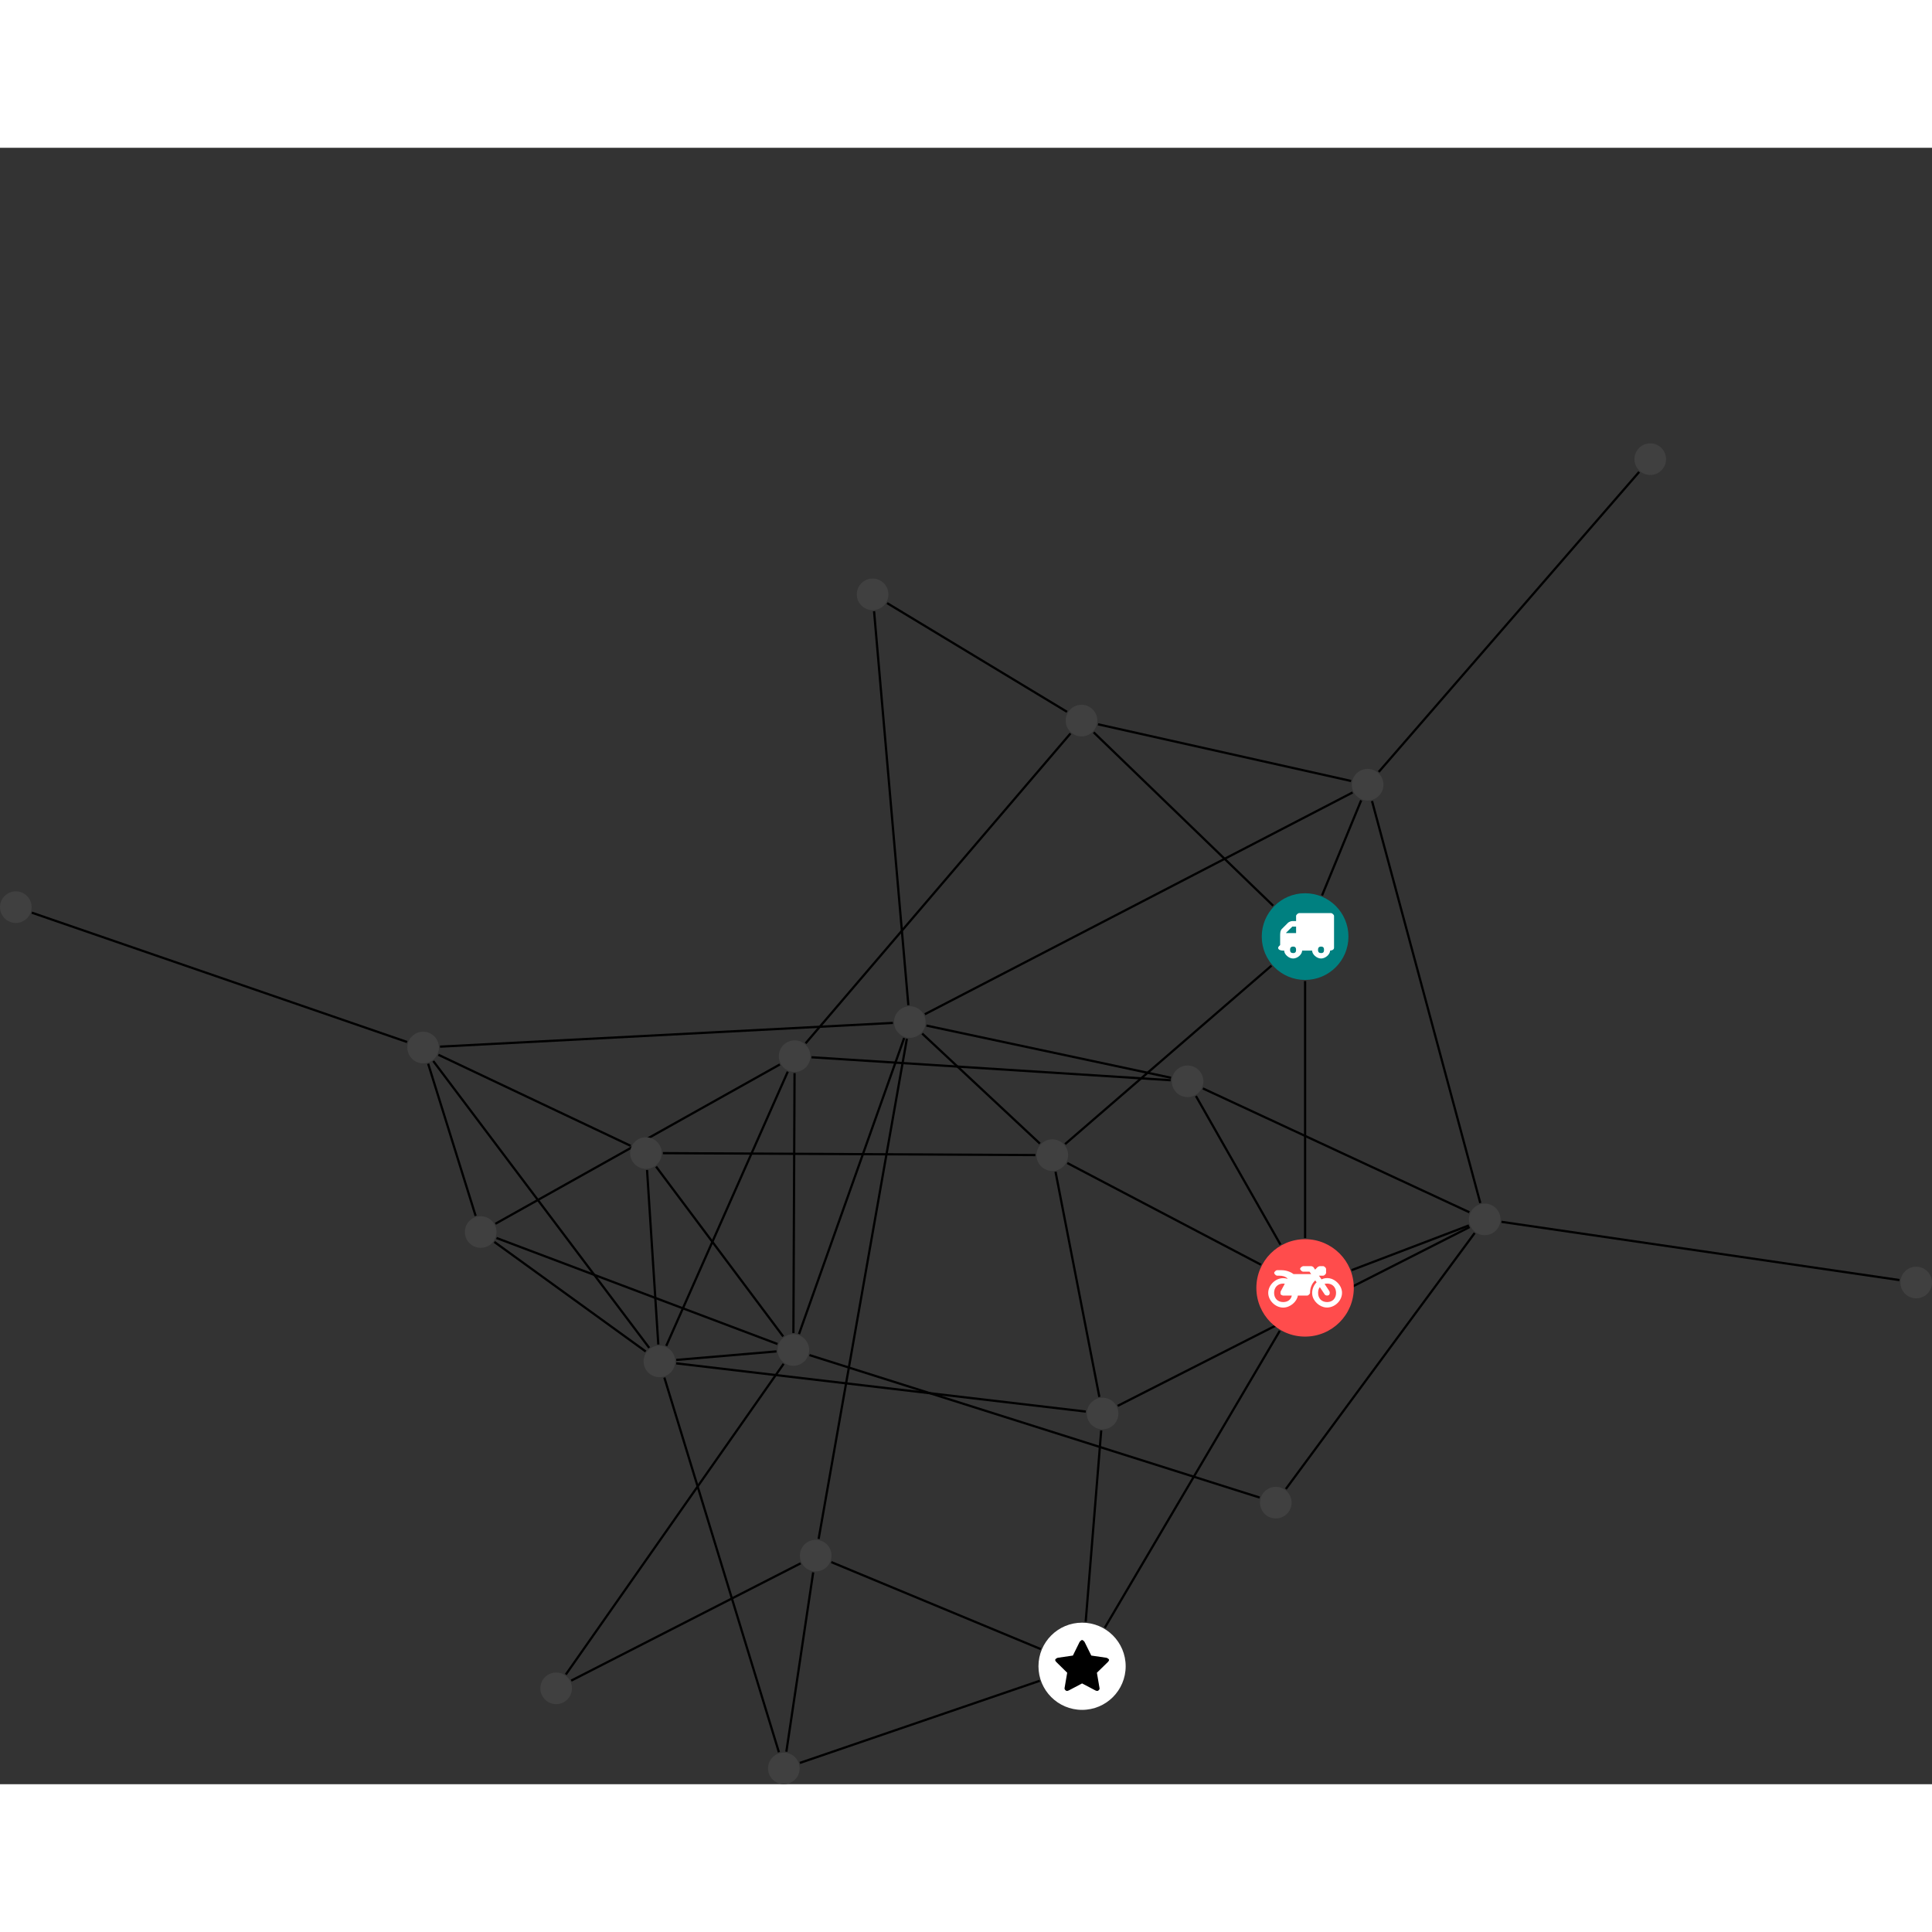 <?xml version="1.0" encoding="UTF-8"?>
<svg xmlns="http://www.w3.org/2000/svg" xmlns:xlink="http://www.w3.org/1999/xlink" width="344.495pt" height="344.495pt" viewBox="0.000 -52.704 344.495 291.791" version="1.1">
<rect x="0.000" y="-52.704" width="344.495" height="291.791" fill="#333333" stroke="none"/>
<defs>
<g>
<symbol overflow="visible" id="glyph0-0">
<path style="stroke:none;" d="M 1.422 -0.75 L 1.422 -7.922 L 3.562 -7.922 L 3.562 -0.891 L 1.422 -0.891 Z M 0.625 0 L 4.531 0 L 4.531 -8.812 L 0.438 -8.812 L 0.438 0 Z M 0.625 0 "/>
</symbol>
<symbol overflow="visible" id="glyph0-1">
<path style="stroke:none;" d="M 3.375 -0.844 C 3.375 -0.453 3.234 -0.266 2.844 -0.266 C 2.469 -0.266 2.297 -0.453 2.297 -0.844 C 2.297 -1.219 2.469 -1.422 2.844 -1.422 C 3.234 -1.422 3.375 -1.219 3.375 -0.844 Z M 1.594 -3.688 L 1.594 -3.859 C 1.594 -3.875 1.578 -3.875 1.594 -3.891 L 2.688 -4.969 C 2.703 -5 2.656 -4.984 2.688 -4.984 L 3.375 -4.984 L 3.375 -3.828 L 1.594 -3.828 Z M 8.359 -0.844 C 8.359 -0.453 8.219 -0.266 7.828 -0.266 C 7.453 -0.266 7.281 -0.453 7.281 -0.844 C 7.281 -1.219 7.453 -1.422 7.828 -1.422 C 8.219 -1.422 8.359 -1.219 8.359 -0.844 Z M 10.141 -6.891 C 10.141 -7.094 9.812 -7.391 9.609 -7.391 L 3.922 -7.391 C 3.719 -7.391 3.375 -7.094 3.375 -6.891 L 3.375 -5.969 L 2.672 -5.969 C 2.469 -5.969 2.078 -5.812 1.938 -5.672 L 0.844 -4.578 C 0.531 -4.266 0.531 -3.734 0.531 -3.328 L 0.531 -1.688 C 0.516 -1.688 0.172 -1.391 0.172 -1.203 C 0.172 -0.781 0.781 -0.703 1.062 -0.703 L 1.25 -0.703 C 1.25 -0.047 2.062 0.703 2.844 0.703 C 3.641 0.703 4.453 -0.047 4.453 -0.703 L 6.234 -0.703 C 6.234 -0.047 7.047 0.703 7.828 0.703 C 8.625 0.703 9.438 -0.047 9.438 -0.703 C 9.547 -0.703 10.141 -0.781 10.141 -1.203 Z M 10.141 -6.891 "/>
</symbol>
<symbol overflow="visible" id="glyph0-2">
<path style="stroke:none;" d="M 12.969 -2.906 C 12.844 -3.984 11.859 -5.016 10.781 -5.219 C 10.234 -5.328 9.703 -5.219 9.328 -5.031 L 8.875 -5.688 L 9.609 -5.688 C 9.812 -5.688 10.141 -5.984 10.141 -6.188 L 10.141 -6.891 C 10.141 -7.094 9.812 -7.391 9.609 -7.391 L 9.047 -7.391 C 8.969 -7.391 8.734 -7.312 8.656 -7.25 L 8.188 -6.766 L 7.891 -7.203 C 7.828 -7.281 7.594 -7.391 7.484 -7.391 L 6.078 -7.391 C 5.906 -7.391 5.547 -7.125 5.516 -6.953 C 5.484 -6.734 5.828 -6.406 6.047 -6.406 L 7.188 -6.406 L 7.484 -5.969 L 4.344 -5.969 C 4.141 -6.125 3.375 -6.672 2.141 -6.672 L 1.422 -6.672 C 1.219 -6.672 0.891 -6.375 0.891 -6.188 C 0.891 -5.984 1.219 -5.688 1.422 -5.688 L 1.781 -5.688 C 2.484 -5.688 2.906 -5.516 3.281 -5.188 L 3.25 -5.141 C 3.078 -5.188 2.797 -5.25 2.5 -5.25 C 1.109 -5.25 -0.172 -4 -0.172 -2.625 C -0.172 -1.25 1.109 0 2.5 0 C 3.75 0 4.953 -1.062 5.109 -2.141 L 6.766 -2.141 C 6.969 -2.141 7.281 -2.438 7.281 -2.625 C 7.281 -3.609 7.688 -4.391 8.219 -4.844 L 8.453 -4.5 C 7.969 -4.062 7.578 -3.203 7.672 -2.359 C 7.781 -1.172 8.969 -0.094 10.141 -0.016 C 11.703 0.094 13.156 -1.344 12.969 -2.906 Z M 2.5 -0.984 C 1.516 -0.984 0.875 -1.641 0.875 -2.625 C 0.875 -3.594 1.516 -4.281 2.5 -4.281 C 2.672 -4.281 2.844 -4.234 2.781 -4.25 L 2.047 -2.891 C 2 -2.781 2 -2.469 2.047 -2.359 C 2.125 -2.25 2.375 -2.141 2.5 -2.141 L 4.031 -2.141 C 3.891 -1.453 3.344 -0.984 2.5 -0.984 Z M 10.328 -0.984 C 9.344 -0.984 8.719 -1.641 8.719 -2.625 C 8.719 -3.109 8.859 -3.469 9.031 -3.641 L 9.906 -2.328 C 9.969 -2.219 10.203 -2.141 10.328 -2.141 C 10.391 -2.141 10.594 -2.188 10.641 -2.234 C 10.812 -2.344 10.844 -2.75 10.734 -2.922 L 9.875 -4.219 C 9.859 -4.219 10.094 -4.281 10.328 -4.281 C 11.297 -4.281 11.922 -3.594 11.922 -2.625 C 11.922 -1.641 11.297 -0.984 10.328 -0.984 Z M 10.328 -0.984 "/>
</symbol>
<symbol overflow="visible" id="glyph0-3">
<path style="stroke:none;" d="M 9.438 -5.078 C 9.438 -5.25 9.078 -5.453 8.938 -5.469 L 6.266 -5.859 L 5.078 -8.266 C 5.031 -8.375 4.75 -8.641 4.625 -8.641 C 4.5 -8.641 4.234 -8.375 4.172 -8.266 L 2.984 -5.859 L 0.312 -5.469 C 0.172 -5.453 -0.172 -5.25 -0.172 -5.078 C -0.172 -4.969 -0.062 -4.781 0.016 -4.719 L 1.969 -2.797 L 1.5 -0.062 C 1.5 -0.016 1.5 0.016 1.5 0.047 C 1.5 0.203 1.75 0.453 1.906 0.453 C 1.984 0.453 2.188 0.406 2.25 0.359 L 4.625 -0.891 L 7 0.359 C 7.062 0.406 7.266 0.453 7.344 0.453 C 7.5 0.453 7.75 0.203 7.75 0.047 C 7.75 0.016 7.75 -0.016 7.734 -0.062 L 7.266 -2.797 L 9.234 -4.719 C 9.297 -4.781 9.438 -4.969 9.438 -5.078 Z M 9.438 -5.078 "/>
</symbol>
</g>
<clipPath id="clip1">
  <path d="M 136 215 L 192 215 L 192 239.086 L 136 239.086 Z M 136 215 "/>
</clipPath>
<clipPath id="clip2">
  <path d="M 112 160 L 145 160 L 145 239.086 L 112 239.086 Z M 112 160 "/>
</clipPath>
<clipPath id="clip3">
  <path d="M 262 133 L 344.496 133 L 344.496 155 L 262 155 Z M 262 133 "/>
</clipPath>
<clipPath id="clip4">
  <path d="M 136 233 L 143 233 L 143 239.086 L 136 239.086 Z M 136 233 "/>
</clipPath>
<clipPath id="clip5">
  <path d="M 338 146 L 344.496 146 L 344.496 153 L 338 153 Z M 338 146 "/>
</clipPath>
</defs>
<g id="surface1">
<path style="fill:none;stroke-width:0.399;stroke-linecap:butt;stroke-linejoin:miter;stroke:rgb(0%,0%,0%);stroke-opacity:1;stroke-miterlimit:10;" d="M -0.001 -7.926 L -0.001 -53.754 " transform="matrix(1,0,0,-1,232.712,87.949)"/>
<path style="fill:none;stroke-width:0.399;stroke-linecap:butt;stroke-linejoin:miter;stroke:rgb(0%,0%,0%);stroke-opacity:1;stroke-miterlimit:10;" d="M -5.997 -5.184 L -42.794 -37 " transform="matrix(1,0,0,-1,232.712,87.949)"/>
<path style="fill:none;stroke-width:0.399;stroke-linecap:butt;stroke-linejoin:miter;stroke:rgb(0%,0%,0%);stroke-opacity:1;stroke-miterlimit:10;" d="M -5.7 5.508 L -37.7 36.422 " transform="matrix(1,0,0,-1,232.712,87.949)"/>
<path style="fill:none;stroke-width:0.399;stroke-linecap:butt;stroke-linejoin:miter;stroke:rgb(0%,0%,0%);stroke-opacity:1;stroke-miterlimit:10;" d="M 3.018 7.332 L 9.999 24.297 " transform="matrix(1,0,0,-1,232.712,87.949)"/>
<path style="fill:none;stroke-width:0.399;stroke-linecap:butt;stroke-linejoin:miter;stroke:rgb(0%,0%,0%);stroke-opacity:1;stroke-miterlimit:10;" d="M -114.513 -38.614 L -48.095 -38.957 " transform="matrix(1,0,0,-1,232.712,87.949)"/>
<path style="fill:none;stroke-width:0.399;stroke-linecap:butt;stroke-linejoin:miter;stroke:rgb(0%,0%,0%);stroke-opacity:1;stroke-miterlimit:10;" d="M -117.337 -41.61 L -115.329 -72.731 " transform="matrix(1,0,0,-1,232.712,87.949)"/>
<path style="fill:none;stroke-width:0.399;stroke-linecap:butt;stroke-linejoin:miter;stroke:rgb(0%,0%,0%);stroke-opacity:1;stroke-miterlimit:10;" d="M -115.724 -41.016 L -93.064 -71.293 " transform="matrix(1,0,0,-1,232.712,87.949)"/>
<path style="fill:none;stroke-width:0.399;stroke-linecap:butt;stroke-linejoin:miter;stroke:rgb(0%,0%,0%);stroke-opacity:1;stroke-miterlimit:10;" d="M -120.259 -37.309 L -154.54 -21.074 " transform="matrix(1,0,0,-1,232.712,87.949)"/>
<path style="fill:none;stroke-width:0.399;stroke-linecap:butt;stroke-linejoin:miter;stroke:rgb(0%,0%,0%);stroke-opacity:1;stroke-miterlimit:10;" d="M -144.56 -54.446 L -117.579 -73.973 " transform="matrix(1,0,0,-1,232.712,87.949)"/>
<path style="fill:none;stroke-width:0.399;stroke-linecap:butt;stroke-linejoin:miter;stroke:rgb(0%,0%,0%);stroke-opacity:1;stroke-miterlimit:10;" d="M -144.181 -53.742 L -94.079 -72.645 " transform="matrix(1,0,0,-1,232.712,87.949)"/>
<path style="fill:none;stroke-width:0.399;stroke-linecap:butt;stroke-linejoin:miter;stroke:rgb(0%,0%,0%);stroke-opacity:1;stroke-miterlimit:10;" d="M -144.372 -51.203 L -93.657 -22.797 " transform="matrix(1,0,0,-1,232.712,87.949)"/>
<path style="fill:none;stroke-width:0.399;stroke-linecap:butt;stroke-linejoin:miter;stroke:rgb(0%,0%,0%);stroke-opacity:1;stroke-miterlimit:10;" d="M -147.903 -49.797 L -156.368 -22.664 " transform="matrix(1,0,0,-1,232.712,87.949)"/>
<path style="fill:none;stroke-width:0.399;stroke-linecap:butt;stroke-linejoin:miter;stroke:rgb(0%,0%,0%);stroke-opacity:1;stroke-miterlimit:10;" d="M -7.868 -58.508 L -42.403 -40.375 " transform="matrix(1,0,0,-1,232.712,87.949)"/>
<path style="fill:none;stroke-width:0.399;stroke-linecap:butt;stroke-linejoin:miter;stroke:rgb(0%,0%,0%);stroke-opacity:1;stroke-miterlimit:10;" d="M -4.513 -70.297 L -35.72 -123.239 " transform="matrix(1,0,0,-1,232.712,87.949)"/>
<path style="fill:none;stroke-width:0.399;stroke-linecap:butt;stroke-linejoin:miter;stroke:rgb(0%,0%,0%);stroke-opacity:1;stroke-miterlimit:10;" d="M 8.304 -59.473 L 29.21 -51.5 " transform="matrix(1,0,0,-1,232.712,87.949)"/>
<path style="fill:none;stroke-width:0.399;stroke-linecap:butt;stroke-linejoin:miter;stroke:rgb(0%,0%,0%);stroke-opacity:1;stroke-miterlimit:10;" d="M -4.396 -54.914 L -19.466 -28.426 " transform="matrix(1,0,0,-1,232.712,87.949)"/>
<path style="fill:none;stroke-width:0.399;stroke-linecap:butt;stroke-linejoin:miter;stroke:rgb(0%,0%,0%);stroke-opacity:1;stroke-miterlimit:10;" d="M -74.532 59.465 L -42.454 40.078 " transform="matrix(1,0,0,-1,232.712,87.949)"/>
<path style="fill:none;stroke-width:0.399;stroke-linecap:butt;stroke-linejoin:miter;stroke:rgb(0%,0%,0%);stroke-opacity:1;stroke-miterlimit:10;" d="M -76.857 58.019 L -70.743 -12.227 " transform="matrix(1,0,0,-1,232.712,87.949)"/>
<path style="fill:none;stroke-width:0.399;stroke-linecap:butt;stroke-linejoin:miter;stroke:rgb(0%,0%,0%);stroke-opacity:1;stroke-miterlimit:10;" d="M -44.501 -41.934 L -36.685 -82.082 " transform="matrix(1,0,0,-1,232.712,87.949)"/>
<path style="fill:none;stroke-width:0.399;stroke-linecap:butt;stroke-linejoin:miter;stroke:rgb(0%,0%,0%);stroke-opacity:1;stroke-miterlimit:10;" d="M -47.282 -36.91 L -68.275 -17.293 " transform="matrix(1,0,0,-1,232.712,87.949)"/>
<path style="fill:none;stroke-width:0.399;stroke-linecap:butt;stroke-linejoin:miter;stroke:rgb(0%,0%,0%);stroke-opacity:1;stroke-miterlimit:10;" d="M -41.833 36.222 L -89.064 -19.031 " transform="matrix(1,0,0,-1,232.712,87.949)"/>
<path style="fill:none;stroke-width:0.399;stroke-linecap:butt;stroke-linejoin:miter;stroke:rgb(0%,0%,0%);stroke-opacity:1;stroke-miterlimit:10;" d="M -36.927 37.855 L 8.202 27.746 " transform="matrix(1,0,0,-1,232.712,87.949)"/>
<path style="fill:none;stroke-width:0.399;stroke-linecap:butt;stroke-linejoin:miter;stroke:rgb(0%,0%,0%);stroke-opacity:1;stroke-miterlimit:10;" d="M -39.122 -122.16 L -36.353 -88.051 " transform="matrix(1,0,0,-1,232.712,87.949)"/>
<g clip-path="url(#clip1)" clip-rule="nonzero">
<path style="fill:none;stroke-width:0.399;stroke-linecap:butt;stroke-linejoin:miter;stroke:rgb(0%,0%,0%);stroke-opacity:1;stroke-miterlimit:10;" d="M -47.314 -132.696 L -90.091 -147.344 " transform="matrix(1,0,0,-1,232.712,87.949)"/>
</g>
<path style="fill:none;stroke-width:0.399;stroke-linecap:butt;stroke-linejoin:miter;stroke:rgb(0%,0%,0%);stroke-opacity:1;stroke-miterlimit:10;" d="M -47.134 -127.047 L -84.478 -111.535 " transform="matrix(1,0,0,-1,232.712,87.949)"/>
<path style="fill:none;stroke-width:0.399;stroke-linecap:butt;stroke-linejoin:miter;stroke:rgb(0%,0%,0%);stroke-opacity:1;stroke-miterlimit:10;" d="M -112.13 -75.485 L -94.259 -73.965 " transform="matrix(1,0,0,-1,232.712,87.949)"/>
<path style="fill:none;stroke-width:0.399;stroke-linecap:butt;stroke-linejoin:miter;stroke:rgb(0%,0%,0%);stroke-opacity:1;stroke-miterlimit:10;" d="M -112.138 -76.094 L -39.107 -84.692 " transform="matrix(1,0,0,-1,232.712,87.949)"/>
<g clip-path="url(#clip2)" clip-rule="nonzero">
<path style="fill:none;stroke-width:0.399;stroke-linecap:butt;stroke-linejoin:miter;stroke:rgb(0%,0%,0%);stroke-opacity:1;stroke-miterlimit:10;" d="M -114.251 -78.629 L -93.825 -145.438 " transform="matrix(1,0,0,-1,232.712,87.949)"/>
</g>
<path style="fill:none;stroke-width:0.399;stroke-linecap:butt;stroke-linejoin:miter;stroke:rgb(0%,0%,0%);stroke-opacity:1;stroke-miterlimit:10;" d="M -113.911 -72.981 L -92.243 -24.082 " transform="matrix(1,0,0,-1,232.712,87.949)"/>
<path style="fill:none;stroke-width:0.399;stroke-linecap:butt;stroke-linejoin:miter;stroke:rgb(0%,0%,0%);stroke-opacity:1;stroke-miterlimit:10;" d="M -116.95 -73.332 L -155.454 -22.192 " transform="matrix(1,0,0,-1,232.712,87.949)"/>
<path style="fill:none;stroke-width:0.399;stroke-linecap:butt;stroke-linejoin:miter;stroke:rgb(0%,0%,0%);stroke-opacity:1;stroke-miterlimit:10;" d="M -88.376 -74.621 L -8.103 -100.024 " transform="matrix(1,0,0,-1,232.712,87.949)"/>
<path style="fill:none;stroke-width:0.399;stroke-linecap:butt;stroke-linejoin:miter;stroke:rgb(0%,0%,0%);stroke-opacity:1;stroke-miterlimit:10;" d="M -92.985 -76.18 L -131.817 -131.571 " transform="matrix(1,0,0,-1,232.712,87.949)"/>
<path style="fill:none;stroke-width:0.399;stroke-linecap:butt;stroke-linejoin:miter;stroke:rgb(0%,0%,0%);stroke-opacity:1;stroke-miterlimit:10;" d="M -91.239 -70.692 L -91.036 -24.34 " transform="matrix(1,0,0,-1,232.712,87.949)"/>
<path style="fill:none;stroke-width:0.399;stroke-linecap:butt;stroke-linejoin:miter;stroke:rgb(0%,0%,0%);stroke-opacity:1;stroke-miterlimit:10;" d="M -90.243 -70.864 L -71.489 -18.078 " transform="matrix(1,0,0,-1,232.712,87.949)"/>
<path style="fill:none;stroke-width:0.399;stroke-linecap:butt;stroke-linejoin:miter;stroke:rgb(0%,0%,0%);stroke-opacity:1;stroke-miterlimit:10;" d="M -3.435 -98.504 L 30.237 -52.852 " transform="matrix(1,0,0,-1,232.712,87.949)"/>
<path style="fill:none;stroke-width:0.399;stroke-linecap:butt;stroke-linejoin:miter;stroke:rgb(0%,0%,0%);stroke-opacity:1;stroke-miterlimit:10;" d="M -33.419 -83.676 L 29.339 -51.789 " transform="matrix(1,0,0,-1,232.712,87.949)"/>
<path style="fill:none;stroke-width:0.399;stroke-linecap:butt;stroke-linejoin:miter;stroke:rgb(0%,0%,0%);stroke-opacity:1;stroke-miterlimit:10;" d="M -92.497 -145.336 L -87.712 -113.364 " transform="matrix(1,0,0,-1,232.712,87.949)"/>
<path style="fill:none;stroke-width:0.399;stroke-linecap:butt;stroke-linejoin:miter;stroke:rgb(0%,0%,0%);stroke-opacity:1;stroke-miterlimit:10;" d="M -130.86 -132.668 L -89.954 -111.754 " transform="matrix(1,0,0,-1,232.712,87.949)"/>
<path style="fill:none;stroke-width:0.399;stroke-linecap:butt;stroke-linejoin:miter;stroke:rgb(0%,0%,0%);stroke-opacity:1;stroke-miterlimit:10;" d="M -88.013 -21.516 L -23.97 -25.61 " transform="matrix(1,0,0,-1,232.712,87.949)"/>
<path style="fill:none;stroke-width:0.399;stroke-linecap:butt;stroke-linejoin:miter;stroke:rgb(0%,0%,0%);stroke-opacity:1;stroke-miterlimit:10;" d="M 13.128 29.363 L 59.565 82.855 " transform="matrix(1,0,0,-1,232.712,87.949)"/>
<path style="fill:none;stroke-width:0.399;stroke-linecap:butt;stroke-linejoin:miter;stroke:rgb(0%,0%,0%);stroke-opacity:1;stroke-miterlimit:10;" d="M 11.933 24.172 L 31.241 -47.508 " transform="matrix(1,0,0,-1,232.712,87.949)"/>
<path style="fill:none;stroke-width:0.399;stroke-linecap:butt;stroke-linejoin:miter;stroke:rgb(0%,0%,0%);stroke-opacity:1;stroke-miterlimit:10;" d="M 8.468 25.699 L -67.802 -13.844 " transform="matrix(1,0,0,-1,232.712,87.949)"/>
<path style="fill:none;stroke-width:0.399;stroke-linecap:butt;stroke-linejoin:miter;stroke:rgb(0%,0%,0%);stroke-opacity:1;stroke-miterlimit:10;" d="M -86.743 -107.406 L -71.005 -18.207 " transform="matrix(1,0,0,-1,232.712,87.949)"/>
<path style="fill:none;stroke-width:0.399;stroke-linecap:butt;stroke-linejoin:miter;stroke:rgb(0%,0%,0%);stroke-opacity:1;stroke-miterlimit:10;" d="M -160.122 -18.797 L -227.044 4.269 " transform="matrix(1,0,0,-1,232.712,87.949)"/>
<path style="fill:none;stroke-width:0.399;stroke-linecap:butt;stroke-linejoin:miter;stroke:rgb(0%,0%,0%);stroke-opacity:1;stroke-miterlimit:10;" d="M -154.255 -19.625 L -73.493 -15.391 " transform="matrix(1,0,0,-1,232.712,87.949)"/>
<g clip-path="url(#clip3)" clip-rule="nonzero">
<path style="fill:none;stroke-width:0.399;stroke-linecap:butt;stroke-linejoin:miter;stroke:rgb(0%,0%,0%);stroke-opacity:1;stroke-miterlimit:10;" d="M 35.015 -50.86 L 105.979 -61.246 " transform="matrix(1,0,0,-1,232.712,87.949)"/>
</g>
<path style="fill:none;stroke-width:0.399;stroke-linecap:butt;stroke-linejoin:miter;stroke:rgb(0%,0%,0%);stroke-opacity:1;stroke-miterlimit:10;" d="M 29.292 -49.153 L -18.22 -27.074 " transform="matrix(1,0,0,-1,232.712,87.949)"/>
<path style="fill:none;stroke-width:0.399;stroke-linecap:butt;stroke-linejoin:miter;stroke:rgb(0%,0%,0%);stroke-opacity:1;stroke-miterlimit:10;" d="M -67.528 -15.864 L -23.907 -25.172 " transform="matrix(1,0,0,-1,232.712,87.949)"/>
<path style=" stroke:none;fill-rule:nonzero;fill:rgb(0%,50%,50%);fill-opacity:1;" d="M 240.441 87.949 C 240.441 83.68 236.98 80.219 232.711 80.219 C 228.445 80.219 224.984 83.68 224.984 87.949 C 224.984 92.219 228.445 95.676 232.711 95.676 C 236.98 95.676 240.441 92.219 240.441 87.949 Z M 240.441 87.949 "/>
<g style="fill:rgb(100%,100%,100%);fill-opacity:1;">
  <use xlink:href="#glyph0-1" x="227.731" y="91.152"/>
</g>
<path style=" stroke:none;fill-rule:nonzero;fill:rgb(25%,25%,25%);fill-opacity:1;" d="M 118 126.547 C 118 124.992 116.738 123.73 115.184 123.73 C 113.625 123.73 112.363 124.992 112.363 126.547 C 112.363 128.102 113.625 129.363 115.184 129.363 C 116.738 129.363 118 128.102 118 126.547 Z M 118 126.547 "/>
<path style=" stroke:none;fill-rule:nonzero;fill:rgb(25%,25%,25%);fill-opacity:1;" d="M 88.527 140.625 C 88.527 139.07 87.266 137.809 85.711 137.809 C 84.152 137.809 82.891 139.07 82.891 140.625 C 82.891 142.184 84.152 143.445 85.711 143.445 C 87.266 143.445 88.527 142.184 88.527 140.625 Z M 88.527 140.625 "/>
<path style=" stroke:none;fill-rule:nonzero;fill:rgb(100%,29.999%,29.999%);fill-opacity:1;" d="M 241.398 150.59 C 241.398 145.789 237.508 141.902 232.711 141.902 C 227.914 141.902 224.023 145.789 224.023 150.59 C 224.023 155.387 227.914 159.273 232.711 159.273 C 237.508 159.273 241.398 155.387 241.398 150.59 Z M 241.398 150.59 "/>
<g style="fill:rgb(100%,100%,100%);fill-opacity:1;">
  <use xlink:href="#glyph0-2" x="226.311" y="154.1"/>
</g>
<path style=" stroke:none;fill-rule:nonzero;fill:rgb(25%,25%,25%);fill-opacity:1;" d="M 158.414 26.926 C 158.414 25.367 157.152 24.105 155.598 24.105 C 154.039 24.105 152.777 25.367 152.777 26.926 C 152.777 28.48 154.039 29.742 155.598 29.742 C 157.152 29.742 158.414 28.48 158.414 26.926 Z M 158.414 26.926 "/>
<path style=" stroke:none;fill-rule:nonzero;fill:rgb(25%,25%,25%);fill-opacity:1;" d="M 190.453 126.922 C 190.453 125.363 189.191 124.102 187.637 124.102 C 186.078 124.102 184.816 125.363 184.816 126.922 C 184.816 128.477 186.078 129.738 187.637 129.738 C 189.191 129.738 190.453 128.477 190.453 126.922 Z M 190.453 126.922 "/>
<path style=" stroke:none;fill-rule:nonzero;fill:rgb(25%,25%,25%);fill-opacity:1;" d="M 195.66 49.434 C 195.66 47.875 194.398 46.613 192.844 46.613 C 191.285 46.613 190.023 47.875 190.023 49.434 C 190.023 50.988 191.285 52.25 192.844 52.25 C 194.398 52.25 195.66 50.988 195.66 49.434 Z M 195.66 49.434 "/>
<path style=" stroke:none;fill-rule:nonzero;fill:rgb(100%,100%,100%);fill-opacity:1;" d="M 200.719 218.055 C 200.719 213.762 197.238 210.281 192.945 210.281 C 188.652 210.281 185.168 213.762 185.168 218.055 C 185.168 222.352 188.652 225.832 192.945 225.832 C 197.238 225.832 200.719 222.352 200.719 218.055 Z M 200.719 218.055 "/>
<g style="fill:rgb(0%,0%,0%);fill-opacity:1;">
  <use xlink:href="#glyph0-3" x="188.322" y="222.006"/>
</g>
<path style=" stroke:none;fill-rule:nonzero;fill:rgb(25%,25%,25%);fill-opacity:1;" d="M 120.398 163.691 C 120.398 162.133 119.137 160.871 117.578 160.871 C 116.023 160.871 114.762 162.133 114.762 163.691 C 114.762 165.246 116.023 166.508 117.578 166.508 C 119.137 166.508 120.398 165.246 120.398 163.691 Z M 120.398 163.691 "/>
<path style=" stroke:none;fill-rule:nonzero;fill:rgb(25%,25%,25%);fill-opacity:1;" d="M 144.277 161.656 C 144.277 160.102 143.016 158.84 141.461 158.84 C 139.902 158.84 138.641 160.102 138.641 161.656 C 138.641 163.215 139.902 164.477 141.461 164.477 C 143.016 164.477 144.277 163.215 144.277 161.656 Z M 144.277 161.656 "/>
<path style=" stroke:none;fill-rule:nonzero;fill:rgb(25%,25%,25%);fill-opacity:1;" d="M 230.305 188.879 C 230.305 187.324 229.043 186.062 227.488 186.062 C 225.93 186.062 224.668 187.324 224.668 188.879 C 224.668 190.438 225.93 191.699 227.488 191.699 C 229.043 191.699 230.305 190.438 230.305 188.879 Z M 230.305 188.879 "/>
<path style=" stroke:none;fill-rule:nonzero;fill:rgb(25%,25%,25%);fill-opacity:1;" d="M 199.422 172.992 C 199.422 171.434 198.16 170.172 196.602 170.172 C 195.047 170.172 193.785 171.434 193.785 172.992 C 193.785 174.547 195.047 175.809 196.602 175.809 C 198.16 175.809 199.422 174.547 199.422 172.992 Z M 199.422 172.992 "/>
<g clip-path="url(#clip4)" clip-rule="nonzero">
<path style=" stroke:none;fill-rule:nonzero;fill:rgb(25%,25%,25%);fill-opacity:1;" d="M 142.586 236.27 C 142.586 234.711 141.324 233.449 139.77 233.449 C 138.211 233.449 136.949 234.711 136.949 236.27 C 136.949 237.824 138.211 239.086 139.77 239.086 C 141.324 239.086 142.586 237.824 142.586 236.27 Z M 142.586 236.27 "/>
</g>
<path style=" stroke:none;fill-rule:nonzero;fill:rgb(25%,25%,25%);fill-opacity:1;" d="M 101.984 221.988 C 101.984 220.434 100.723 219.172 99.164 219.172 C 97.609 219.172 96.348 220.434 96.348 221.988 C 96.348 223.547 97.609 224.809 99.164 224.809 C 100.723 224.809 101.984 223.547 101.984 221.988 Z M 101.984 221.988 "/>
<path style=" stroke:none;fill-rule:nonzero;fill:rgb(25%,25%,25%);fill-opacity:1;" d="M 144.508 109.273 C 144.508 107.715 143.246 106.453 141.691 106.453 C 140.133 106.453 138.871 107.715 138.871 109.273 C 138.871 110.828 140.133 112.09 141.691 112.09 C 143.246 112.09 144.508 110.828 144.508 109.273 Z M 144.508 109.273 "/>
<path style=" stroke:none;fill-rule:nonzero;fill:rgb(25%,25%,25%);fill-opacity:1;" d="M 246.68 60.863 C 246.68 59.305 245.418 58.047 243.859 58.047 C 242.305 58.047 241.043 59.305 241.043 60.863 C 241.043 62.418 242.305 63.68 243.859 63.68 C 245.418 63.68 246.68 62.418 246.68 60.863 Z M 246.68 60.863 "/>
<path style=" stroke:none;fill-rule:nonzero;fill:rgb(25%,25%,25%);fill-opacity:1;" d="M 148.266 198.324 C 148.266 196.77 147.004 195.508 145.445 195.508 C 143.891 195.508 142.629 196.77 142.629 198.324 C 142.629 199.883 143.891 201.145 145.445 201.145 C 147.004 201.145 148.266 199.883 148.266 198.324 Z M 148.266 198.324 "/>
<path style=" stroke:none;fill-rule:nonzero;fill:rgb(25%,25%,25%);fill-opacity:1;" d="M 78.266 107.73 C 78.266 106.172 77.004 104.91 75.445 104.91 C 73.891 104.91 72.629 106.172 72.629 107.73 C 72.629 109.285 73.891 110.547 75.445 110.547 C 77.004 110.547 78.266 109.285 78.266 107.73 Z M 78.266 107.73 "/>
<path style=" stroke:none;fill-rule:nonzero;fill:rgb(25%,25%,25%);fill-opacity:1;" d="M 297.074 2.816 C 297.074 1.262 295.812 0 294.254 0 C 292.699 0 291.438 1.262 291.438 2.816 C 291.438 4.375 292.699 5.637 294.254 5.637 C 295.812 5.637 297.074 4.375 297.074 2.816 Z M 297.074 2.816 "/>
<path style=" stroke:none;fill-rule:nonzero;fill:rgb(25%,25%,25%);fill-opacity:1;" d="M 5.637 82.699 C 5.637 81.141 4.375 79.879 2.816 79.879 C 1.262 79.879 0 81.141 0 82.699 C 0 84.254 1.262 85.516 2.816 85.516 C 4.375 85.516 5.637 84.254 5.637 82.699 Z M 5.637 82.699 "/>
<path style=" stroke:none;fill-rule:nonzero;fill:rgb(25%,25%,25%);fill-opacity:1;" d="M 267.559 138.371 C 267.559 136.816 266.297 135.555 264.738 135.555 C 263.184 135.555 261.922 136.816 261.922 138.371 C 261.922 139.926 263.184 141.188 264.738 141.188 C 266.297 141.188 267.559 139.926 267.559 138.371 Z M 267.559 138.371 "/>
<g clip-path="url(#clip5)" clip-rule="nonzero">
<path style=" stroke:none;fill-rule:nonzero;fill:rgb(25%,25%,25%);fill-opacity:1;" d="M 344.496 149.629 C 344.496 148.074 343.234 146.812 341.676 146.812 C 340.121 146.812 338.859 148.074 338.859 149.629 C 338.859 151.188 340.121 152.449 341.676 152.449 C 343.234 152.449 344.496 151.188 344.496 149.629 Z M 344.496 149.629 "/>
</g>
<path style=" stroke:none;fill-rule:nonzero;fill:rgb(25%,25%,25%);fill-opacity:1;" d="M 165.051 103.184 C 165.051 101.625 163.789 100.363 162.234 100.363 C 160.676 100.363 159.414 101.625 159.414 103.184 C 159.414 104.738 160.676 106 162.234 106 C 163.789 106 165.051 104.738 165.051 103.184 Z M 165.051 103.184 "/>
<path style=" stroke:none;fill-rule:nonzero;fill:rgb(25%,25%,25%);fill-opacity:1;" d="M 214.574 113.754 C 214.574 112.195 213.312 110.934 211.754 110.934 C 210.199 110.934 208.938 112.195 208.938 113.754 C 208.938 115.309 210.199 116.57 211.754 116.57 C 213.312 116.57 214.574 115.309 214.574 113.754 Z M 214.574 113.754 "/>
</g>
</svg>
